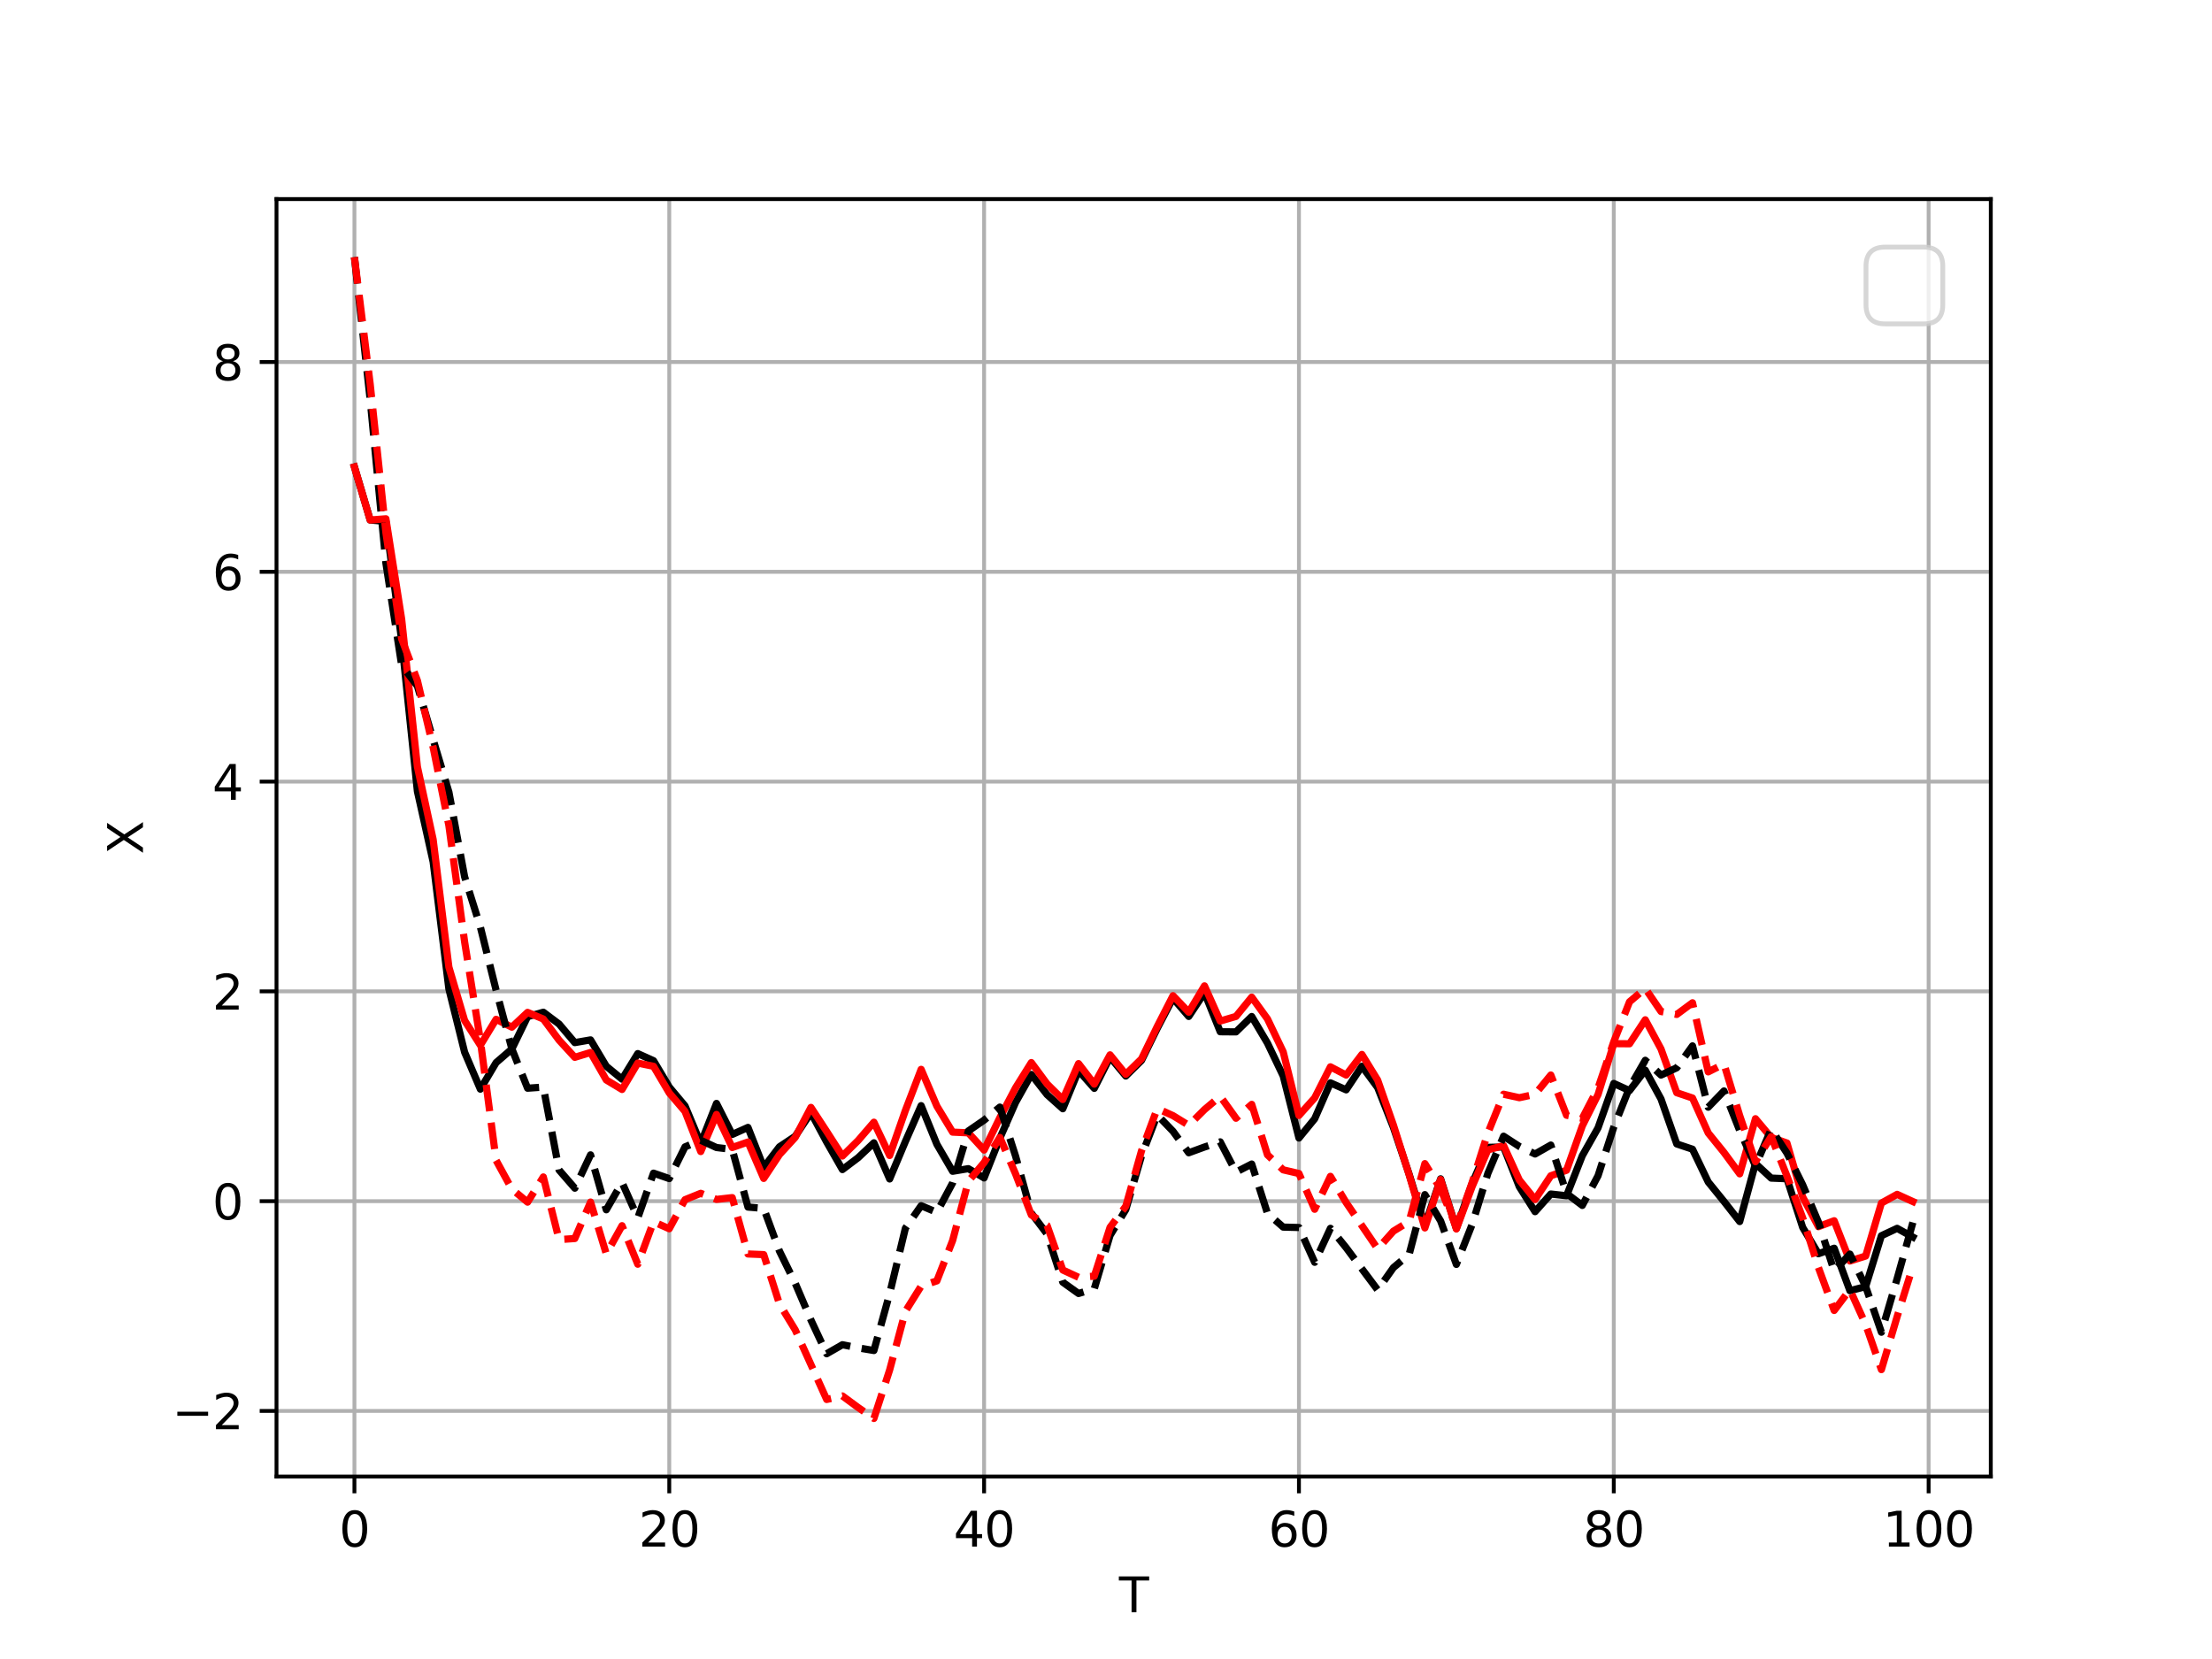 <?xml version="1.0" encoding="utf-8" standalone="no"?>
<!DOCTYPE svg PUBLIC "-//W3C//DTD SVG 1.1//EN"
  "http://www.w3.org/Graphics/SVG/1.1/DTD/svg11.dtd">
<svg xmlns:xlink="http://www.w3.org/1999/xlink" width="460.8pt" height="345.6pt" viewBox="0 0 460.8 345.6" xmlns="http://www.w3.org/2000/svg" version="1.1">
 <defs>
  <style type="text/css">*{stroke-linejoin: round; stroke-linecap: butt}</style>
 </defs>
 <g id="figure_1">
  <g id="patch_1">
   <path d="M 0 345.6 
L 460.8 345.6 
L 460.8 0 
L 0 0 
z
" style="fill: #ffffff"/>
  </g>
  <g id="axes_1">
   <g id="patch_2">
    <path d="M 57.6 307.584 
L 414.72 307.584 
L 414.72 41.472 
L 57.6 41.472 
z
" style="fill: #ffffff"/>
   </g>
   <g id="matplotlib.axis_1">
    <g id="xtick_1">
     <g id="line2d_1">
      <path d="M 73.833 307.584 
L 73.833 41.472 
" clip-path="url(#pe9196763bc)" style="fill: none; stroke: #b0b0b0; stroke-width: 0.8; stroke-linecap: square"/>
     </g>
     <g id="line2d_2">
      <defs>
       <path id="mac691e20fc" d="M 0 0 
L 0 3.5 
" style="stroke: #000000; stroke-width: 0.8"/>
      </defs>
      <g>
       <use xlink:href="#mac691e20fc" x="73.833" y="307.584" style="stroke: #000000; stroke-width: 0.8"/>
      </g>
     </g>
     <g id="text_1">
      <!-- 0 -->
      <g transform="translate(70.651 322.182) scale(0.1 -0.1)">
       <defs>
        <path id="DejaVuSans-30" d="M 2034 4250 
Q 1547 4250 1301 3770 
Q 1056 3291 1056 2328 
Q 1056 1369 1301 889 
Q 1547 409 2034 409 
Q 2525 409 2770 889 
Q 3016 1369 3016 2328 
Q 3016 3291 2770 3770 
Q 2525 4250 2034 4250 
z
M 2034 4750 
Q 2819 4750 3233 4129 
Q 3647 3509 3647 2328 
Q 3647 1150 3233 529 
Q 2819 -91 2034 -91 
Q 1250 -91 836 529 
Q 422 1150 422 2328 
Q 422 3509 836 4129 
Q 1250 4750 2034 4750 
z
" transform="scale(0.016)"/>
       </defs>
       <use xlink:href="#DejaVuSans-30"/>
      </g>
     </g>
    </g>
    <g id="xtick_2">
     <g id="line2d_3">
      <path d="M 139.42 307.584 
L 139.42 41.472 
" clip-path="url(#pe9196763bc)" style="fill: none; stroke: #b0b0b0; stroke-width: 0.8; stroke-linecap: square"/>
     </g>
     <g id="line2d_4">
      <g>
       <use xlink:href="#mac691e20fc" x="139.42" y="307.584" style="stroke: #000000; stroke-width: 0.8"/>
      </g>
     </g>
     <g id="text_2">
      <!-- 20 -->
      <g transform="translate(133.057 322.182) scale(0.1 -0.1)">
       <defs>
        <path id="DejaVuSans-32" d="M 1228 531 
L 3431 531 
L 3431 0 
L 469 0 
L 469 531 
Q 828 903 1448 1529 
Q 2069 2156 2228 2338 
Q 2531 2678 2651 2914 
Q 2772 3150 2772 3378 
Q 2772 3750 2511 3984 
Q 2250 4219 1831 4219 
Q 1534 4219 1204 4116 
Q 875 4013 500 3803 
L 500 4441 
Q 881 4594 1212 4672 
Q 1544 4750 1819 4750 
Q 2544 4750 2975 4387 
Q 3406 4025 3406 3419 
Q 3406 3131 3298 2873 
Q 3191 2616 2906 2266 
Q 2828 2175 2409 1742 
Q 1991 1309 1228 531 
z
" transform="scale(0.016)"/>
       </defs>
       <use xlink:href="#DejaVuSans-32"/>
       <use xlink:href="#DejaVuSans-30" x="63.623"/>
      </g>
     </g>
    </g>
    <g id="xtick_3">
     <g id="line2d_5">
      <path d="M 205.006 307.584 
L 205.006 41.472 
" clip-path="url(#pe9196763bc)" style="fill: none; stroke: #b0b0b0; stroke-width: 0.8; stroke-linecap: square"/>
     </g>
     <g id="line2d_6">
      <g>
       <use xlink:href="#mac691e20fc" x="205.006" y="307.584" style="stroke: #000000; stroke-width: 0.8"/>
      </g>
     </g>
     <g id="text_3">
      <!-- 40 -->
      <g transform="translate(198.644 322.182) scale(0.1 -0.1)">
       <defs>
        <path id="DejaVuSans-34" d="M 2419 4116 
L 825 1625 
L 2419 1625 
L 2419 4116 
z
M 2253 4666 
L 3047 4666 
L 3047 1625 
L 3713 1625 
L 3713 1100 
L 3047 1100 
L 3047 0 
L 2419 0 
L 2419 1100 
L 313 1100 
L 313 1709 
L 2253 4666 
z
" transform="scale(0.016)"/>
       </defs>
       <use xlink:href="#DejaVuSans-34"/>
       <use xlink:href="#DejaVuSans-30" x="63.623"/>
      </g>
     </g>
    </g>
    <g id="xtick_4">
     <g id="line2d_7">
      <path d="M 270.593 307.584 
L 270.593 41.472 
" clip-path="url(#pe9196763bc)" style="fill: none; stroke: #b0b0b0; stroke-width: 0.8; stroke-linecap: square"/>
     </g>
     <g id="line2d_8">
      <g>
       <use xlink:href="#mac691e20fc" x="270.593" y="307.584" style="stroke: #000000; stroke-width: 0.8"/>
      </g>
     </g>
     <g id="text_4">
      <!-- 60 -->
      <g transform="translate(264.231 322.182) scale(0.1 -0.1)">
       <defs>
        <path id="DejaVuSans-36" d="M 2113 2584 
Q 1688 2584 1439 2293 
Q 1191 2003 1191 1497 
Q 1191 994 1439 701 
Q 1688 409 2113 409 
Q 2538 409 2786 701 
Q 3034 994 3034 1497 
Q 3034 2003 2786 2293 
Q 2538 2584 2113 2584 
z
M 3366 4563 
L 3366 3988 
Q 3128 4100 2886 4159 
Q 2644 4219 2406 4219 
Q 1781 4219 1451 3797 
Q 1122 3375 1075 2522 
Q 1259 2794 1537 2939 
Q 1816 3084 2150 3084 
Q 2853 3084 3261 2657 
Q 3669 2231 3669 1497 
Q 3669 778 3244 343 
Q 2819 -91 2113 -91 
Q 1303 -91 875 529 
Q 447 1150 447 2328 
Q 447 3434 972 4092 
Q 1497 4750 2381 4750 
Q 2619 4750 2861 4703 
Q 3103 4656 3366 4563 
z
" transform="scale(0.016)"/>
       </defs>
       <use xlink:href="#DejaVuSans-36"/>
       <use xlink:href="#DejaVuSans-30" x="63.623"/>
      </g>
     </g>
    </g>
    <g id="xtick_5">
     <g id="line2d_9">
      <path d="M 336.18 307.584 
L 336.18 41.472 
" clip-path="url(#pe9196763bc)" style="fill: none; stroke: #b0b0b0; stroke-width: 0.8; stroke-linecap: square"/>
     </g>
     <g id="line2d_10">
      <g>
       <use xlink:href="#mac691e20fc" x="336.18" y="307.584" style="stroke: #000000; stroke-width: 0.8"/>
      </g>
     </g>
     <g id="text_5">
      <!-- 80 -->
      <g transform="translate(329.817 322.182) scale(0.1 -0.1)">
       <defs>
        <path id="DejaVuSans-38" d="M 2034 2216 
Q 1584 2216 1326 1975 
Q 1069 1734 1069 1313 
Q 1069 891 1326 650 
Q 1584 409 2034 409 
Q 2484 409 2743 651 
Q 3003 894 3003 1313 
Q 3003 1734 2745 1975 
Q 2488 2216 2034 2216 
z
M 1403 2484 
Q 997 2584 770 2862 
Q 544 3141 544 3541 
Q 544 4100 942 4425 
Q 1341 4750 2034 4750 
Q 2731 4750 3128 4425 
Q 3525 4100 3525 3541 
Q 3525 3141 3298 2862 
Q 3072 2584 2669 2484 
Q 3125 2378 3379 2068 
Q 3634 1759 3634 1313 
Q 3634 634 3220 271 
Q 2806 -91 2034 -91 
Q 1263 -91 848 271 
Q 434 634 434 1313 
Q 434 1759 690 2068 
Q 947 2378 1403 2484 
z
M 1172 3481 
Q 1172 3119 1398 2916 
Q 1625 2713 2034 2713 
Q 2441 2713 2670 2916 
Q 2900 3119 2900 3481 
Q 2900 3844 2670 4047 
Q 2441 4250 2034 4250 
Q 1625 4250 1398 4047 
Q 1172 3844 1172 3481 
z
" transform="scale(0.016)"/>
       </defs>
       <use xlink:href="#DejaVuSans-38"/>
       <use xlink:href="#DejaVuSans-30" x="63.623"/>
      </g>
     </g>
    </g>
    <g id="xtick_6">
     <g id="line2d_11">
      <path d="M 401.767 307.584 
L 401.767 41.472 
" clip-path="url(#pe9196763bc)" style="fill: none; stroke: #b0b0b0; stroke-width: 0.8; stroke-linecap: square"/>
     </g>
     <g id="line2d_12">
      <g>
       <use xlink:href="#mac691e20fc" x="401.767" y="307.584" style="stroke: #000000; stroke-width: 0.8"/>
      </g>
     </g>
     <g id="text_6">
      <!-- 100 -->
      <g transform="translate(392.223 322.182) scale(0.1 -0.1)">
       <defs>
        <path id="DejaVuSans-31" d="M 794 531 
L 1825 531 
L 1825 4091 
L 703 3866 
L 703 4441 
L 1819 4666 
L 2450 4666 
L 2450 531 
L 3481 531 
L 3481 0 
L 794 0 
L 794 531 
z
" transform="scale(0.016)"/>
       </defs>
       <use xlink:href="#DejaVuSans-31"/>
       <use xlink:href="#DejaVuSans-30" x="63.623"/>
       <use xlink:href="#DejaVuSans-30" x="127.246"/>
      </g>
     </g>
    </g>
    <g id="text_7">
     <!-- T -->
     <g transform="translate(233.106 335.861) scale(0.1 -0.1)">
      <defs>
       <path id="DejaVuSans-54" d="M -19 4666 
L 3928 4666 
L 3928 4134 
L 2272 4134 
L 2272 0 
L 1638 0 
L 1638 4134 
L -19 4134 
L -19 4666 
z
" transform="scale(0.016)"/>
      </defs>
      <use xlink:href="#DejaVuSans-54"/>
     </g>
    </g>
   </g>
   <g id="matplotlib.axis_2">
    <g id="ytick_1">
     <g id="line2d_13">
      <path d="M 57.6 293.923 
L 414.72 293.923 
" clip-path="url(#pe9196763bc)" style="fill: none; stroke: #b0b0b0; stroke-width: 0.8; stroke-linecap: square"/>
     </g>
     <g id="line2d_14">
      <defs>
       <path id="mafcecdea69" d="M 0 0 
L -3.5 0 
" style="stroke: #000000; stroke-width: 0.8"/>
      </defs>
      <g>
       <use xlink:href="#mafcecdea69" x="57.6" y="293.923" style="stroke: #000000; stroke-width: 0.8"/>
      </g>
     </g>
     <g id="text_8">
      <!-- −2 -->
      <g transform="translate(35.858 297.722) scale(0.1 -0.1)">
       <defs>
        <path id="DejaVuSans-2212" d="M 678 2272 
L 4684 2272 
L 4684 1741 
L 678 1741 
L 678 2272 
z
" transform="scale(0.016)"/>
       </defs>
       <use xlink:href="#DejaVuSans-2212"/>
       <use xlink:href="#DejaVuSans-32" x="83.789"/>
      </g>
     </g>
    </g>
    <g id="ytick_2">
     <g id="line2d_15">
      <path d="M 57.6 250.222 
L 414.72 250.222 
" clip-path="url(#pe9196763bc)" style="fill: none; stroke: #b0b0b0; stroke-width: 0.8; stroke-linecap: square"/>
     </g>
     <g id="line2d_16">
      <g>
       <use xlink:href="#mafcecdea69" x="57.6" y="250.222" style="stroke: #000000; stroke-width: 0.8"/>
      </g>
     </g>
     <g id="text_9">
      <!-- 0 -->
      <g transform="translate(44.237 254.021) scale(0.1 -0.1)">
       <use xlink:href="#DejaVuSans-30"/>
      </g>
     </g>
    </g>
    <g id="ytick_3">
     <g id="line2d_17">
      <path d="M 57.6 206.521 
L 414.72 206.521 
" clip-path="url(#pe9196763bc)" style="fill: none; stroke: #b0b0b0; stroke-width: 0.8; stroke-linecap: square"/>
     </g>
     <g id="line2d_18">
      <g>
       <use xlink:href="#mafcecdea69" x="57.6" y="206.521" style="stroke: #000000; stroke-width: 0.8"/>
      </g>
     </g>
     <g id="text_10">
      <!-- 2 -->
      <g transform="translate(44.237 210.32) scale(0.1 -0.1)">
       <use xlink:href="#DejaVuSans-32"/>
      </g>
     </g>
    </g>
    <g id="ytick_4">
     <g id="line2d_19">
      <path d="M 57.6 162.82 
L 414.72 162.82 
" clip-path="url(#pe9196763bc)" style="fill: none; stroke: #b0b0b0; stroke-width: 0.8; stroke-linecap: square"/>
     </g>
     <g id="line2d_20">
      <g>
       <use xlink:href="#mafcecdea69" x="57.6" y="162.82" style="stroke: #000000; stroke-width: 0.8"/>
      </g>
     </g>
     <g id="text_11">
      <!-- 4 -->
      <g transform="translate(44.237 166.619) scale(0.1 -0.1)">
       <use xlink:href="#DejaVuSans-34"/>
      </g>
     </g>
    </g>
    <g id="ytick_5">
     <g id="line2d_21">
      <path d="M 57.6 119.119 
L 414.72 119.119 
" clip-path="url(#pe9196763bc)" style="fill: none; stroke: #b0b0b0; stroke-width: 0.8; stroke-linecap: square"/>
     </g>
     <g id="line2d_22">
      <g>
       <use xlink:href="#mafcecdea69" x="57.6" y="119.119" style="stroke: #000000; stroke-width: 0.8"/>
      </g>
     </g>
     <g id="text_12">
      <!-- 6 -->
      <g transform="translate(44.237 122.919) scale(0.1 -0.1)">
       <use xlink:href="#DejaVuSans-36"/>
      </g>
     </g>
    </g>
    <g id="ytick_6">
     <g id="line2d_23">
      <path d="M 57.6 75.418 
L 414.72 75.418 
" clip-path="url(#pe9196763bc)" style="fill: none; stroke: #b0b0b0; stroke-width: 0.8; stroke-linecap: square"/>
     </g>
     <g id="line2d_24">
      <g>
       <use xlink:href="#mafcecdea69" x="57.6" y="75.418" style="stroke: #000000; stroke-width: 0.8"/>
      </g>
     </g>
     <g id="text_13">
      <!-- 8 -->
      <g transform="translate(44.237 79.218) scale(0.1 -0.1)">
       <use xlink:href="#DejaVuSans-38"/>
      </g>
     </g>
    </g>
    <g id="text_14">
     <!-- X -->
     <g transform="translate(29.778 177.953) rotate(-90) scale(0.1 -0.1)">
      <defs>
       <path id="DejaVuSans-58" d="M 403 4666 
L 1081 4666 
L 2241 2931 
L 3406 4666 
L 4084 4666 
L 2584 2425 
L 4184 0 
L 3506 0 
L 2194 1984 
L 872 0 
L 191 0 
L 1856 2491 
L 403 4666 
z
" transform="scale(0.016)"/>
      </defs>
      <use xlink:href="#DejaVuSans-58"/>
     </g>
    </g>
   </g>
   <g id="line2d_25">
    <path d="M 73.833 97.269 
L 77.112 108.327 
L 80.391 108.618 
L 83.671 133.421 
L 86.95 164.848 
L 90.229 179.522 
L 93.509 206.007 
L 96.788 219.197 
L 100.067 226.889 
L 103.347 221.364 
L 106.626 218.534 
L 109.905 211.787 
L 113.185 210.865 
L 116.464 213.325 
L 119.743 217.195 
L 123.023 216.627 
L 126.302 222.113 
L 129.581 224.811 
L 132.861 219.483 
L 136.14 220.961 
L 139.42 226.458 
L 142.699 230.372 
L 145.978 238.195 
L 149.258 229.864 
L 152.537 236.332 
L 155.816 234.862 
L 159.096 243.183 
L 162.375 238.897 
L 165.654 236.717 
L 168.934 231.8 
L 172.213 237.903 
L 175.492 243.643 
L 178.772 241.165 
L 182.051 238.069 
L 185.33 245.6 
L 188.61 237.79 
L 191.889 230.329 
L 195.168 238.375 
L 198.448 243.999 
L 201.727 243.452 
L 205.006 245.385 
L 208.286 237.112 
L 211.565 229.659 
L 214.844 223.825 
L 218.124 228.029 
L 221.403 230.971 
L 224.682 223.013 
L 227.962 226.725 
L 231.241 220.225 
L 234.52 224.153 
L 237.8 220.904 
L 241.079 214.212 
L 244.358 207.944 
L 247.638 211.742 
L 250.917 206.805 
L 254.196 214.932 
L 257.476 214.959 
L 260.755 211.757 
L 264.034 217.294 
L 267.314 224.152 
L 270.593 237.074 
L 273.872 233.064 
L 277.152 225.575 
L 280.431 227.035 
L 283.71 222.108 
L 286.99 226.552 
L 290.269 234.853 
L 293.548 244.611 
L 296.828 255.282 
L 300.107 245.573 
L 303.386 255.908 
L 306.666 246.553 
L 309.945 239.016 
L 313.224 238.936 
L 316.504 247.218 
L 319.783 252.413 
L 323.062 248.737 
L 326.342 249.097 
L 329.621 240.755 
L 332.9 234.953 
L 336.18 225.701 
L 339.459 227.196 
L 342.739 222.938 
L 346.018 228.94 
L 349.297 238.302 
L 352.577 239.402 
L 355.856 246.233 
L 359.135 250.278 
L 362.415 254.471 
L 365.694 242.386 
L 368.973 245.421 
L 372.253 245.555 
L 375.532 255.694 
L 378.811 261.175 
L 382.091 260.031 
L 385.37 268.878 
L 388.649 268.026 
L 391.929 257.424 
L 395.208 255.886 
L 398.487 257.71 
" clip-path="url(#pe9196763bc)" style="fill: none; stroke: #000000; stroke-width: 1.5; stroke-linecap: square"/>
   </g>
   <g id="line2d_26">
    <path d="M 73.833 97.269 
L 77.112 108.327 
L 80.391 108.073 
L 83.671 128.969 
L 86.95 159.728 
L 90.229 174.869 
L 93.509 201.46 
L 96.788 212.59 
L 100.067 217.737 
L 103.347 212.342 
L 106.626 213.975 
L 109.905 210.898 
L 113.185 212.283 
L 116.464 216.684 
L 119.743 220.26 
L 123.023 219.25 
L 126.302 224.976 
L 129.581 226.957 
L 132.861 221.453 
L 136.14 222.13 
L 139.42 227.679 
L 142.699 231.524 
L 145.978 239.889 
L 149.258 232.166 
L 152.537 239.047 
L 155.816 237.903 
L 159.096 245.486 
L 162.375 240.525 
L 165.654 236.938 
L 168.934 230.694 
L 172.213 235.711 
L 175.492 240.823 
L 178.772 237.58 
L 182.051 233.778 
L 185.33 240.709 
L 188.61 231.327 
L 191.889 222.767 
L 195.168 230.426 
L 198.448 235.841 
L 201.727 235.991 
L 205.006 239.581 
L 208.286 232.834 
L 211.565 226.609 
L 214.844 221.356 
L 218.124 225.802 
L 221.403 229.044 
L 224.682 221.568 
L 227.962 225.839 
L 231.241 219.743 
L 234.52 223.798 
L 237.8 220.586 
L 241.079 213.829 
L 244.358 207.419 
L 247.638 210.858 
L 250.917 205.376 
L 254.196 212.702 
L 257.476 211.74 
L 260.755 207.722 
L 264.034 212.253 
L 267.314 219.118 
L 270.593 232.368 
L 273.872 228.705 
L 277.152 222.242 
L 280.431 223.953 
L 283.71 219.661 
L 286.99 225.006 
L 290.269 234.357 
L 293.548 244.747 
L 296.828 255.801 
L 300.107 245.715 
L 303.386 256.018 
L 306.666 247.202 
L 309.945 239.554 
L 313.224 238.648 
L 316.504 245.818 
L 319.783 249.882 
L 323.062 244.936 
L 326.342 243.784 
L 329.621 234.557 
L 332.9 228.011 
L 336.18 217.408 
L 339.459 217.438 
L 342.739 212.442 
L 346.018 218.521 
L 349.297 227.631 
L 352.577 228.733 
L 355.856 236.019 
L 359.135 240.075 
L 362.415 244.532 
L 365.694 233.048 
L 368.973 236.948 
L 372.253 238.112 
L 375.532 249.354 
L 378.811 255.535 
L 382.091 254.304 
L 385.37 262.688 
L 388.649 261.655 
L 391.929 250.624 
L 395.208 248.81 
L 398.487 250.305 
" clip-path="url(#pe9196763bc)" style="fill: none; stroke: #ff0000; stroke-width: 1.5; stroke-linecap: square"/>
   </g>
   <g id="line2d_27">
    <path d="M 73.833 53.568 
L 77.112 83.248 
L 80.391 117.306 
L 83.671 138.59 
L 86.95 142.913 
L 90.229 154.068 
L 93.509 164.996 
L 96.788 182.652 
L 100.067 193.1 
L 103.347 206.268 
L 106.626 218.475 
L 109.905 226.694 
L 113.185 226.463 
L 116.464 243.741 
L 119.743 247.52 
L 123.023 240.577 
L 126.302 252.02 
L 129.581 246.332 
L 132.861 253.708 
L 136.14 244.389 
L 139.42 245.52 
L 142.699 238.918 
L 145.978 237.539 
L 149.258 239.053 
L 152.537 239.443 
L 155.816 251.454 
L 159.096 251.729 
L 162.375 260.623 
L 165.654 267.308 
L 168.934 274.985 
L 172.213 282.01 
L 175.492 280.129 
L 178.772 280.79 
L 182.051 281.338 
L 185.33 269.493 
L 188.61 255.862 
L 191.889 251.164 
L 195.168 252.557 
L 198.448 246.427 
L 201.727 235.601 
L 205.006 233.34 
L 208.286 230.63 
L 211.565 240.848 
L 214.844 252.723 
L 218.124 257.056 
L 221.403 267.111 
L 224.682 269.457 
L 227.962 268.464 
L 231.241 257.367 
L 234.52 251.987 
L 237.8 240.776 
L 241.079 232.266 
L 244.358 235.669 
L 247.638 240.144 
L 250.917 238.945 
L 254.196 237.873 
L 257.476 244.173 
L 260.755 242.492 
L 264.034 252.756 
L 267.314 255.629 
L 270.593 255.712 
L 273.872 262.956 
L 277.152 255.884 
L 280.431 259.923 
L 283.71 264.331 
L 286.99 268.714 
L 290.269 264.073 
L 293.548 261.318 
L 296.828 248.859 
L 300.107 254.346 
L 303.386 263.4 
L 306.666 255.081 
L 309.945 244.454 
L 313.224 236.691 
L 316.504 238.823 
L 319.783 240.399 
L 323.062 238.536 
L 326.342 248.624 
L 329.621 251.11 
L 332.9 244.931 
L 336.18 234.791 
L 339.459 226.557 
L 342.739 220.878 
L 346.018 223.958 
L 349.297 222.442 
L 352.577 217.877 
L 355.856 230.65 
L 359.135 227.266 
L 362.415 235.529 
L 365.694 242.873 
L 368.973 235.226 
L 372.253 240.213 
L 375.532 246.823 
L 378.811 254.599 
L 382.091 264.773 
L 385.37 261.252 
L 388.649 267.999 
L 391.929 277.523 
L 395.208 266.359 
L 398.487 254.658 
" clip-path="url(#pe9196763bc)" style="fill: none; stroke-dasharray: 5.55,2.4; stroke-dashoffset: 0; stroke: #000000; stroke-width: 1.5"/>
   </g>
   <g id="line2d_28">
    <path d="M 73.833 53.568 
L 77.112 79.985 
L 80.391 110.965 
L 83.671 133.087 
L 86.95 141.769 
L 90.229 155.667 
L 93.509 171.979 
L 96.788 196.212 
L 100.067 216.728 
L 103.347 241.717 
L 106.626 247.7 
L 109.905 250.428 
L 113.185 245.18 
L 116.464 258.231 
L 119.743 258.006 
L 123.023 250.41 
L 126.302 261.215 
L 129.581 255.333 
L 132.861 263.356 
L 136.14 254.515 
L 139.42 255.972 
L 142.699 249.917 
L 145.978 248.589 
L 149.258 249.86 
L 152.537 249.486 
L 155.816 261.224 
L 159.096 261.358 
L 162.375 271.646 
L 165.654 277.025 
L 168.934 284.27 
L 172.213 291.535 
L 175.492 290.799 
L 178.772 293.215 
L 182.051 295.488 
L 185.33 285.386 
L 188.61 273.177 
L 191.889 267.925 
L 195.168 266.83 
L 198.448 258.424 
L 201.727 246.086 
L 205.006 242.189 
L 208.286 236.946 
L 211.565 244.553 
L 214.844 253.093 
L 218.124 255.276 
L 221.403 264.569 
L 224.682 266.084 
L 227.962 265.848 
L 231.241 255.682 
L 234.52 251.293 
L 237.8 239.732 
L 241.079 230.927 
L 244.358 232.405 
L 247.638 234.421 
L 250.917 231.144 
L 254.196 228.376 
L 257.476 232.95 
L 260.755 230.06 
L 264.034 240.571 
L 267.314 243.7 
L 270.593 244.462 
L 273.872 251.912 
L 277.152 245.054 
L 280.431 250.52 
L 283.71 255.332 
L 286.99 260.152 
L 290.269 256.473 
L 293.548 254.457 
L 296.828 242.405 
L 300.107 247.69 
L 303.386 255.598 
L 306.666 246.358 
L 309.945 236.032 
L 313.224 227.947 
L 316.504 228.67 
L 319.783 227.961 
L 323.062 223.945 
L 326.342 232.323 
L 329.621 232.97 
L 332.9 226.64 
L 336.18 217.009 
L 339.459 208.696 
L 342.739 205.908 
L 346.018 210.714 
L 349.297 211.325 
L 352.577 208.898 
L 355.856 223.29 
L 359.135 221.641 
L 362.415 232.419 
L 365.694 241.995 
L 368.973 236.768 
L 372.253 244.993 
L 375.532 253.697 
L 378.811 264.05 
L 382.091 272.991 
L 385.37 268.662 
L 388.649 275.911 
L 391.929 285.317 
L 395.208 274.279 
L 398.487 263.805 
" clip-path="url(#pe9196763bc)" style="fill: none; stroke-dasharray: 5.55,2.4; stroke-dashoffset: 0; stroke: #ff0000; stroke-width: 1.5"/>
   </g>
   <g id="patch_3">
    <path d="M 57.6 307.584 
L 57.6 41.472 
" style="fill: none; stroke: #000000; stroke-width: 0.8; stroke-linejoin: miter; stroke-linecap: square"/>
   </g>
   <g id="patch_4">
    <path d="M 414.72 307.584 
L 414.72 41.472 
" style="fill: none; stroke: #000000; stroke-width: 0.8; stroke-linejoin: miter; stroke-linecap: square"/>
   </g>
   <g id="patch_5">
    <path d="M 57.6 307.584 
L 414.72 307.584 
" style="fill: none; stroke: #000000; stroke-width: 0.8; stroke-linejoin: miter; stroke-linecap: square"/>
   </g>
   <g id="patch_6">
    <path d="M 57.6 41.472 
L 414.72 41.472 
" style="fill: none; stroke: #000000; stroke-width: 0.8; stroke-linejoin: miter; stroke-linecap: square"/>
   </g>
   <g id="legend_1">
    <g id="patch_7">
     <path d="M 392.72 67.472 
L 400.72 67.472 
Q 404.72 67.472 404.72 63.472 
L 404.72 55.472 
Q 404.72 51.472 400.72 51.472 
L 392.72 51.472 
Q 388.72 51.472 388.72 55.472 
L 388.72 63.472 
Q 388.72 67.472 392.72 67.472 
z
" style="fill: #ffffff; opacity: 0.8; stroke: #cccccc; stroke-linejoin: miter"/>
    </g>
   </g>
  </g>
 </g>
 <defs>
  <clipPath id="pe9196763bc">
   <rect x="57.6" y="41.472" width="357.12" height="266.112"/>
  </clipPath>
 </defs>
</svg>
